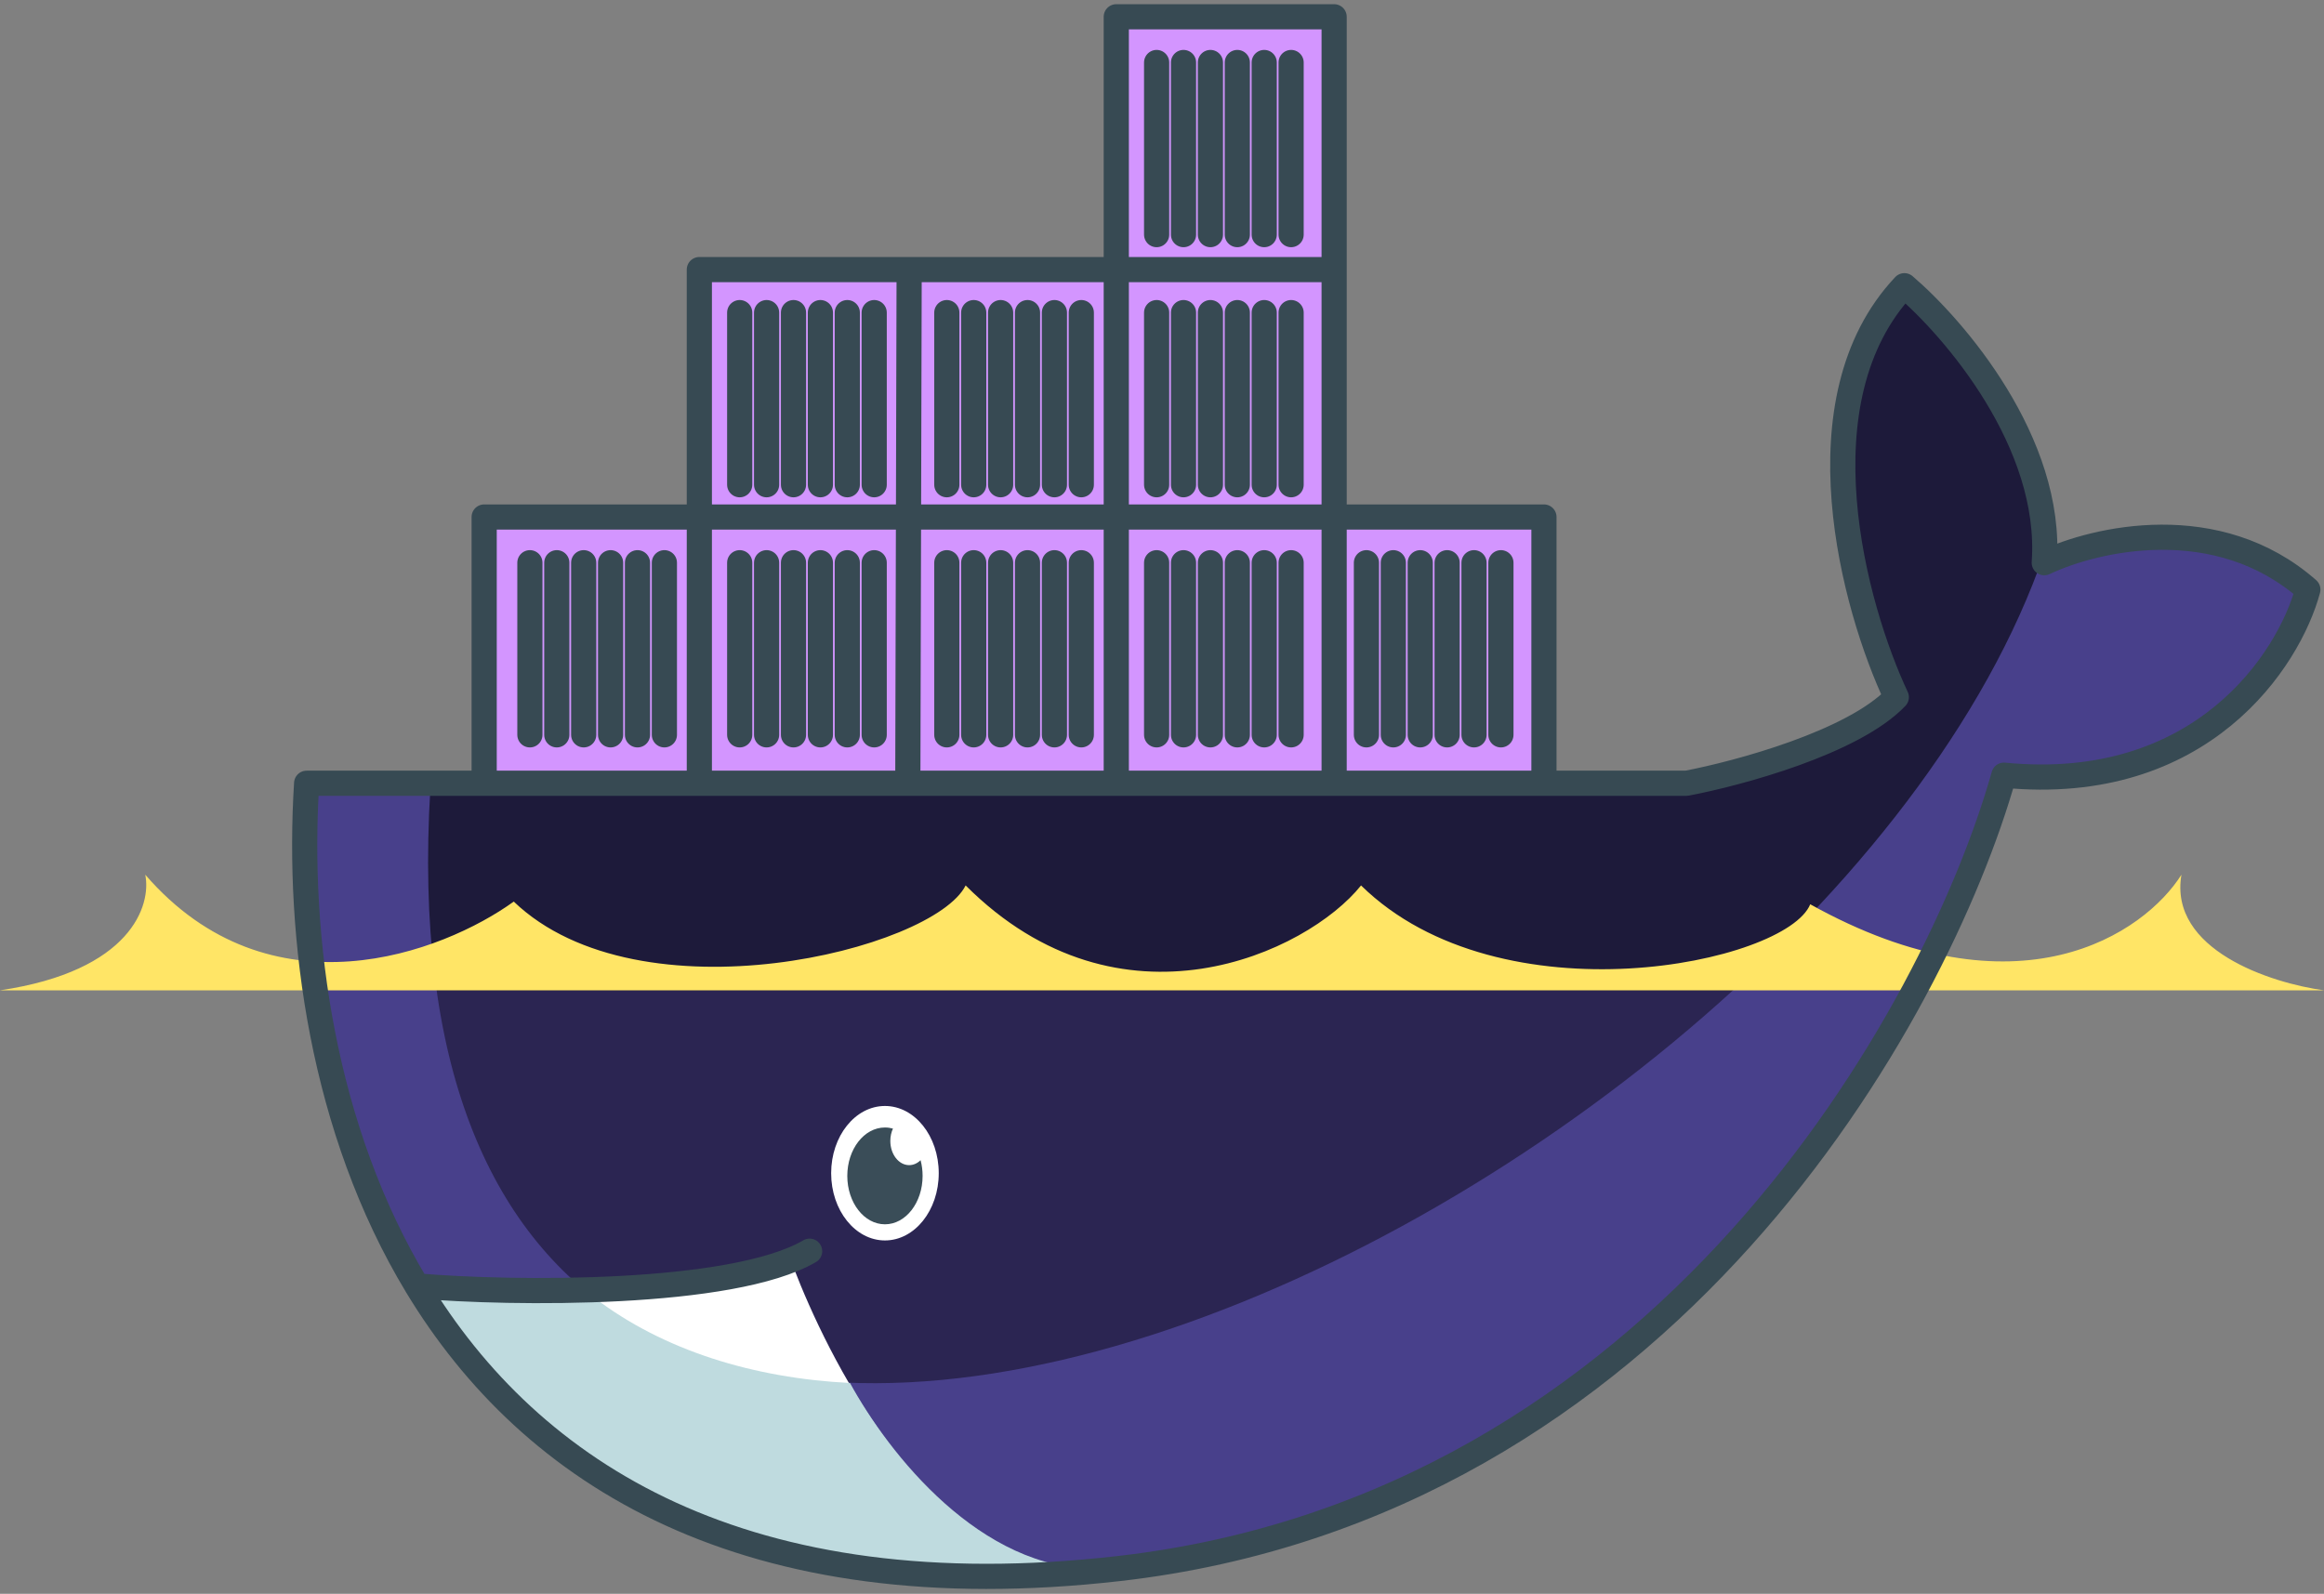 <svg width="277" height="190" viewBox="0 0 277 190" fill="none" xmlns="http://www.w3.org/2000/svg">
<rect x="0" y="0" width="277" height="190" fill="#808080" stroke="none"/>
<path d="M225.913 83.907C220.299 89.38 205.326 93.138 198.541 94.332H179.942H152.57H124.145H96.949H69.752H41.678C44.284 122.469 64.025 176.391 122.138 166.984C194.779 155.225 246.657 73.262 244.299 67.723C245.422 53.128 233.4 39.164 226.966 34.06C212.929 47.874 220.416 73.047 225.913 83.907Z" fill="#1D1A3A"/>
<path d="M207.109 118.058C154.209 166.469 63.479 195.323 51.938 118.058H207.109Z" fill="#2B2552"/>
<ellipse cx="105.478" cy="139.859" rx="6.412" ry="8.015" fill="white"/>
<path fill-rule="evenodd" clip-rule="evenodd" d="M106.433 134.539C106.234 134.97 106.119 135.474 106.119 136.012C106.119 137.605 107.124 138.897 108.363 138.897C108.875 138.897 109.347 138.677 109.725 138.306C109.881 138.893 109.966 139.524 109.966 140.179C109.966 143.367 107.957 145.95 105.478 145.95C102.999 145.95 100.99 143.367 100.99 140.179C100.99 136.992 102.999 134.409 105.478 134.409C105.806 134.409 106.125 134.454 106.433 134.539Z" fill="#3A4D58"/>
<path d="M274.115 70.609C263.411 61.178 249.069 64.856 243.016 67.723C213.2 148.194 43.332 225.78 51.296 93.984H36.778C35.623 112.317 38.654 135.032 49.839 153.536C63.343 175.874 88.73 192.074 132.986 187.021C197.719 179.629 230.564 120.019 238.528 91.769C262.252 94.013 271.885 78.893 274.115 70.609Z" fill="#48408B"/>
<path d="M277 118.058H0C15.645 115.75 18.061 107.905 17.312 104.272C32.188 121.456 52.792 113.569 61.235 107.478C76.303 121.905 111.249 113.249 115.096 105.554C133.563 124.021 155.812 113.569 162.225 105.554C178.896 121.905 212.88 114.852 215.765 107.799C240.644 121.649 255.627 111.218 260.008 104.272C258.469 113.249 270.695 117.203 277 118.058Z" fill="#FFE566"/>
<path d="M94.578 151.08C86.242 154.927 62.517 155.461 50.976 154.286C58.67 167.11 79.509 190.834 126.638 186.667C109.71 184.102 98.638 161.66 94.578 151.08Z" fill="white"/>
<path d="M130.88 187.018C132.018 186.915 133.168 186.798 134.332 186.667C133.163 186.884 132.012 186.998 130.88 187.018C88.777 190.835 64.906 175.526 51.296 154.286C57.919 154.466 70.165 155.145 70.853 154.713C79.094 161.008 89.862 164.295 101.31 164.866C105.91 173.265 116.882 187.271 130.88 187.018Z" fill="#BFDBDF"/>
<path fill-rule="evenodd" clip-rule="evenodd" d="M184.025 93.371V61.632H159.018V32.137V2H133.05V32.137H108.363H83.356V61.632H57.708V93.371H83.356H108.203H133.05H159.018H184.025Z" fill="#D395FF"/>
<path d="M57.708 93.371H36.549C35.387 111.819 38.436 134.675 49.693 153.294M57.708 93.371V61.632H83.356M57.708 93.371H83.356M184.025 93.371H201.017C207.216 92.196 220.895 88.498 226.024 83.112C221.002 72.425 214.162 47.654 226.986 34.06C232.864 39.083 244.683 52.719 243.657 67.082C249.749 64.197 264.304 60.798 275.076 70.288C272.832 78.624 262.445 94.718 238.848 92.41C230.833 120.836 198.517 179.549 133.37 186.987C88.832 192.072 63.282 175.771 49.693 153.294M184.025 93.371V61.632H159.018M184.025 93.371H159.018M159.018 93.371H133.05M159.018 93.371V61.632M133.05 93.371H108.203M133.05 93.371V32.137M83.356 93.371H108.203M83.356 93.371V61.632M159.018 32.137V2H133.05V32.137M159.018 32.137V61.632M159.018 32.137H133.05M108.363 32.137H83.356V61.632M108.363 32.137L108.203 93.371M108.363 32.137H133.05M63.158 67.082V87.601M66.365 67.082V87.601M69.571 67.082V87.601M72.777 67.082V87.601M75.983 67.082V87.601M79.189 67.082V87.601M88.165 67.082V87.601M91.371 67.082V87.601M94.578 67.082V87.601M97.784 67.082V87.601M100.99 67.082V87.601M104.196 67.082V87.601M112.852 67.082V87.601M116.058 67.082V87.601M119.264 67.082V87.601M122.47 67.082V87.601M125.676 67.082V87.601M128.882 67.082V87.601M137.859 67.082V87.601M141.065 67.082V87.601M144.271 67.082V87.601M147.477 67.082V87.601M150.683 67.082V87.601M153.889 67.082V87.601M162.866 67.082V87.601M166.072 67.082V87.601M169.278 67.082V87.601M172.484 67.082V87.601M175.69 67.082V87.601M178.896 67.082V87.601M88.165 37.266V57.785M91.371 37.266V57.785M94.578 37.266V57.785M97.784 37.266V57.785M100.99 37.266V57.785M104.196 37.266V57.785M112.852 37.266V57.785M116.058 37.266V57.785M119.264 37.266V57.785M122.47 37.266V57.785M125.676 37.266V57.785M128.882 37.266V57.785M137.859 37.266V57.785M141.065 37.266V57.785M144.271 37.266V57.785M147.477 37.266V57.785M150.683 37.266V57.785M153.889 37.266V57.785M137.859 7.45V27.969M141.065 7.45V27.969M144.271 7.45V27.969M147.477 7.45V27.969M150.683 7.45V27.969M153.889 7.45V27.969M49.693 153.294C61.021 154.266 87.268 154.542 96.501 149.156M83.356 61.632H159.018" stroke="#374A53" stroke-width="3" stroke-linecap="round" stroke-linejoin="round"/>
</svg>
